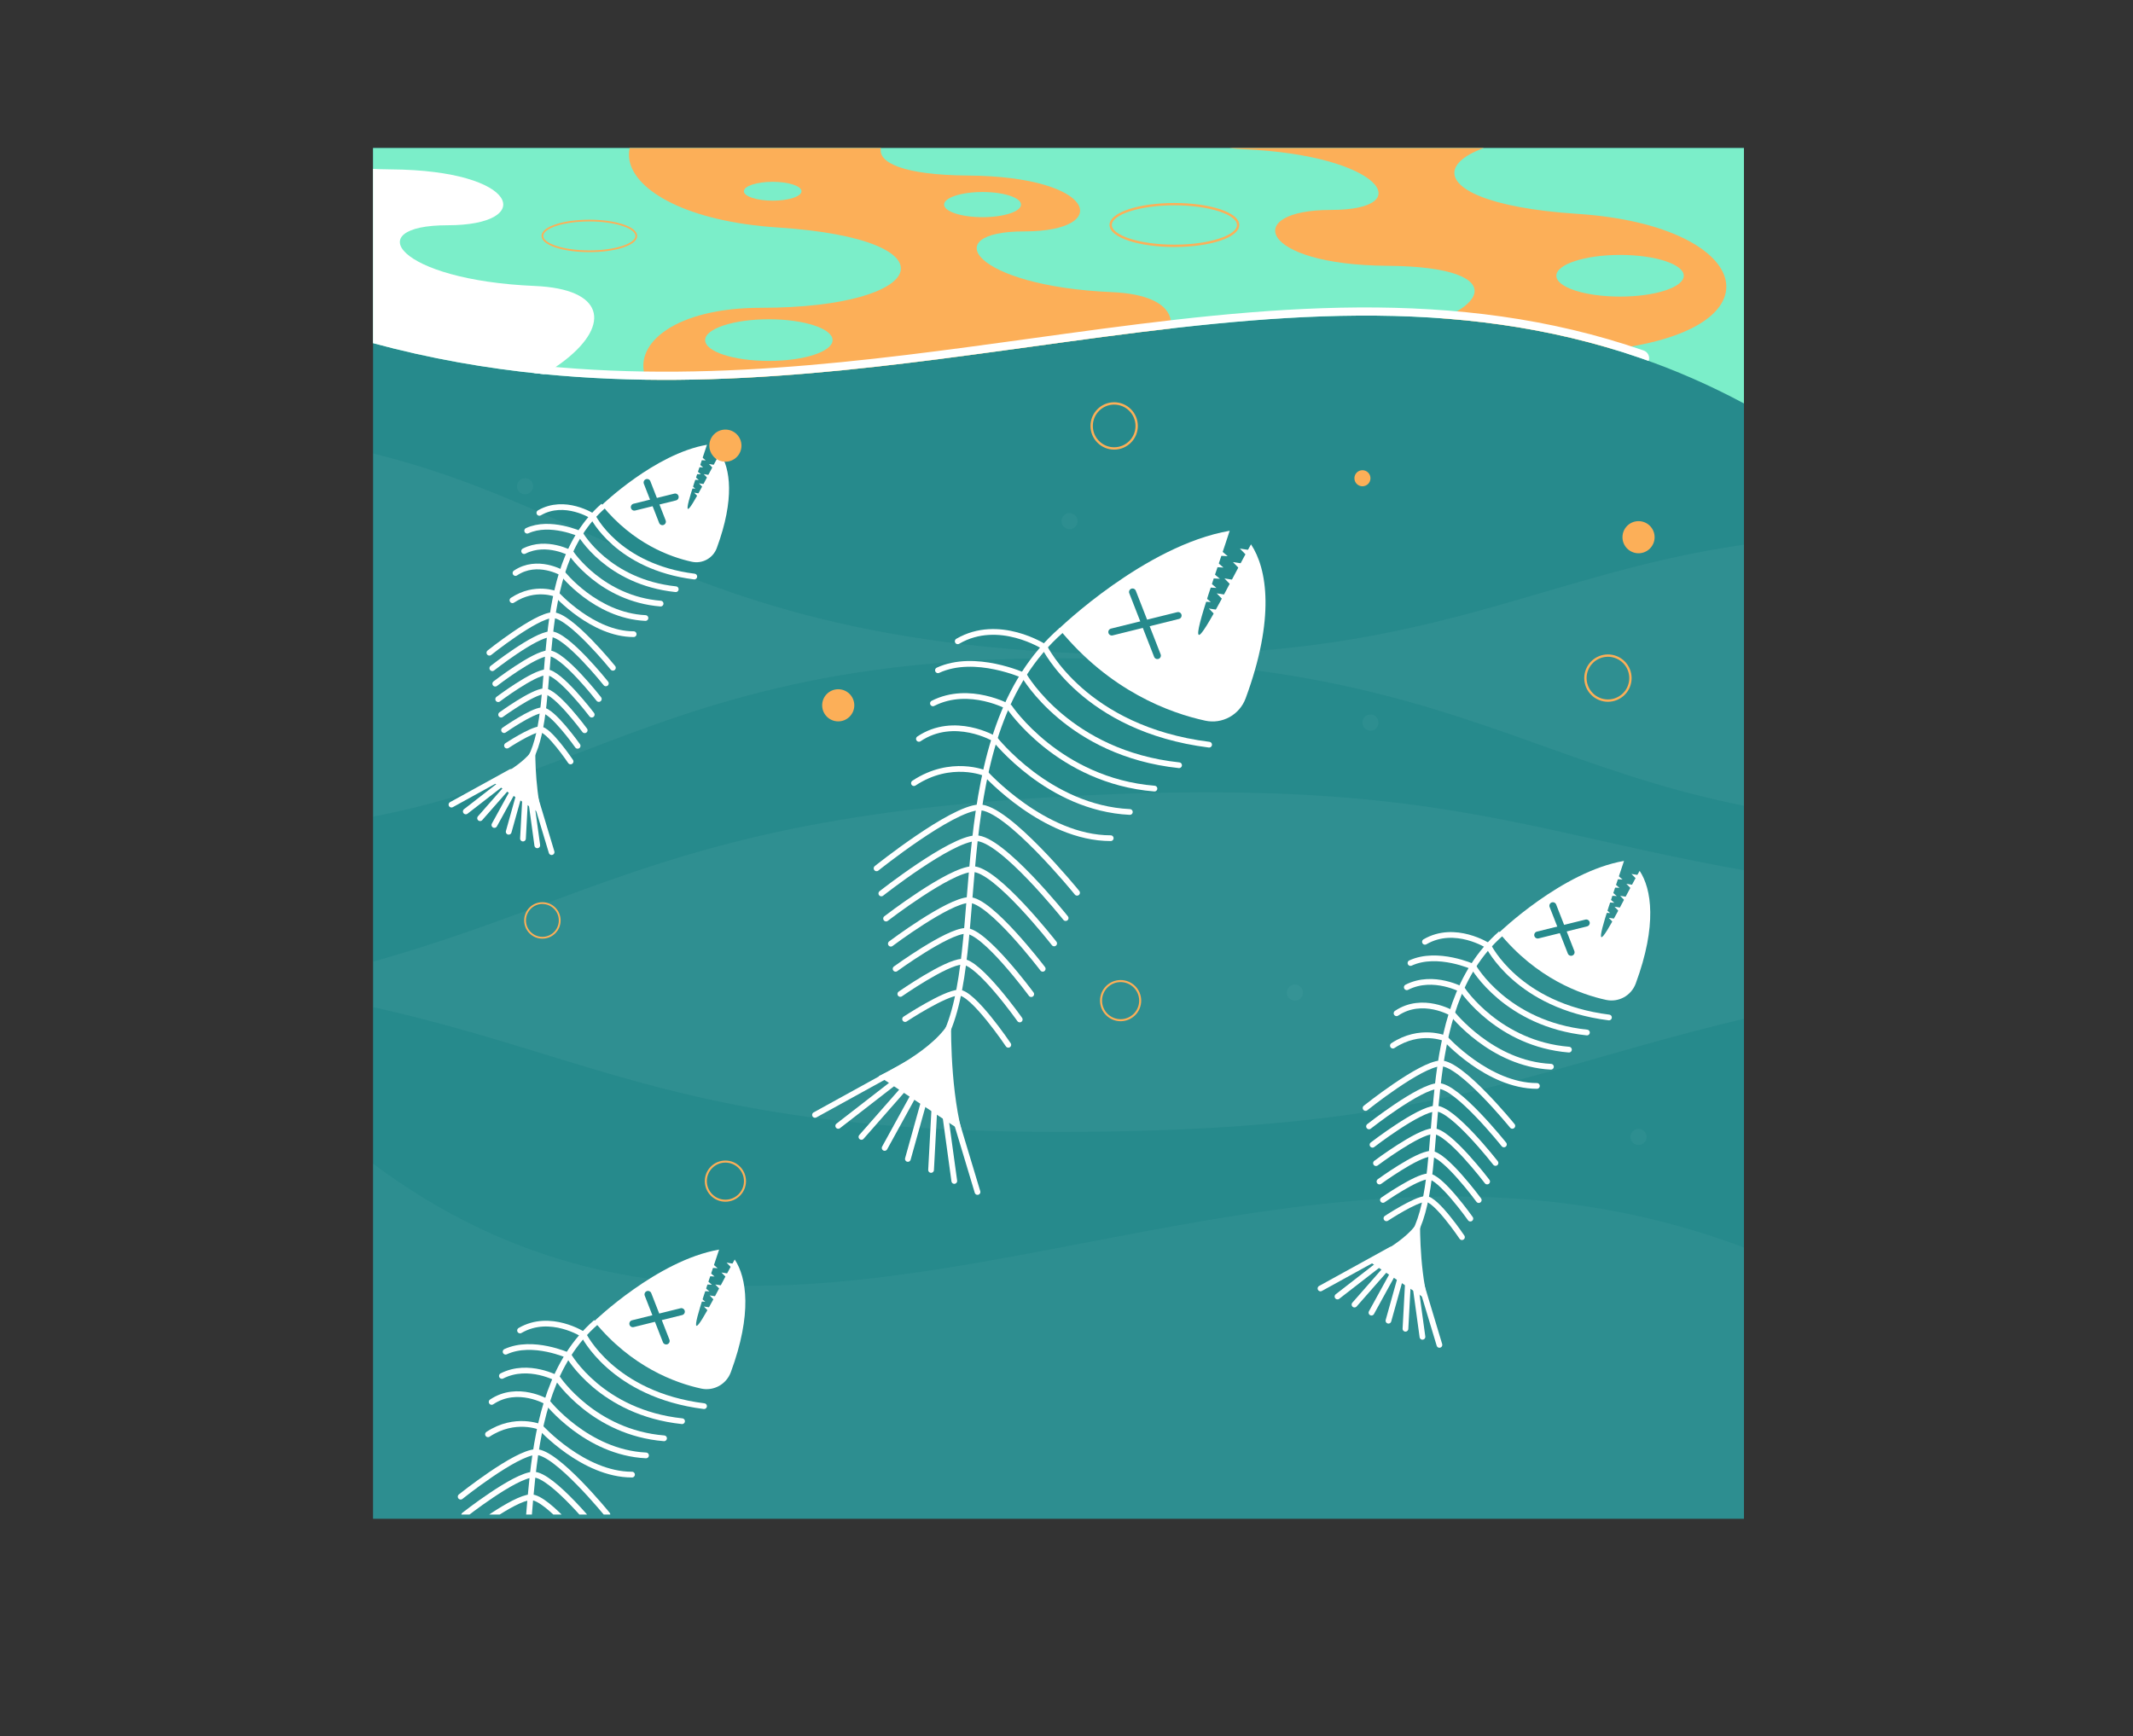 <?xml version="1.0" encoding="UTF-8"?>
<svg xmlns="http://www.w3.org/2000/svg" xmlns:xlink="http://www.w3.org/1999/xlink" viewBox="0 0 777.95 633.4">
  <rect x="0" y="0" width="777.95" height="633.4" fill="#333333" stroke="none"/>
  <defs>
    <style>
      .cls-1 {
        fill: #fff;
      }

      .cls-2 {
        fill: #73b7ba;
        opacity: .1;
      }

      .cls-3 {
        stroke-width: .66px;
      }

      .cls-3, .cls-4, .cls-5, .cls-6, .cls-7, .cls-8, .cls-9, .cls-10, .cls-11 {
        fill: none;
      }

      .cls-3, .cls-4, .cls-5, .cls-6, .cls-7, .cls-9, .cls-10, .cls-11 {
        stroke-miterlimit: 10;
      }

      .cls-3, .cls-6, .cls-9, .cls-10 {
        stroke: #fcaf58;
      }

      .cls-4 {
        stroke-width: 5.96px;
      }

      .cls-4, .cls-5, .cls-7 {
        stroke-linecap: round;
      }

      .cls-4, .cls-7, .cls-11 {
        stroke: #fff;
      }

      .cls-12 {
        clip-path: url(#clippath-2);
      }

      .cls-13 {
        fill: #268a8c;
      }

      .cls-14 {
        clip-path: url(#clippath-1);
      }

      .cls-5 {
        stroke: #268a8c;
        stroke-width: 2.55px;
      }

      .cls-15 {
        opacity: .11;
      }

      .cls-16 {
        fill: #7beec9;
      }

      .cls-6 {
        stroke-width: .63px;
      }

      .cls-7, .cls-11 {
        stroke-width: 2.09px;
      }

      .cls-17 {
        clip-path: url(#clippath);
      }

      .cls-18 {
        opacity: .36;
      }

      .cls-9 {
        stroke-width: .85px;
      }

      .cls-19 {
        fill: #fcaf58;
      }

      .cls-10 {
        stroke-width: .74px;
      }
    </style>
    <clipPath id="clippath">
      <rect class="cls-13" x="136.06" y="54.01" width="500" height="500"/>
    </clipPath>
    <clipPath id="clippath-1">
      <path class="cls-16" d="m636.06,54.01H136.06v71.17c20.87,5.65,41.45,9.22,61.76,11.24,66.36,6.6,129.9-3.37,191.44-11.77,72.06-9.84,141.36-17.54,209.23,6.02,12.57,4.36,25.09,9.8,37.56,16.49V54.01Z"/>
    </clipPath>
    <clipPath id="clippath-2">
      <rect class="cls-8" x="136.06" y="399.66" width="161.19" height="152.81"/>
    </clipPath>
  </defs>
  <g id="BACKGROUND">
    <g>
      <rect class="cls-13" x="136.06" y="54.01" width="500" height="500"/>
      <g class="cls-17">
        <g class="cls-18">
          <g class="cls-15">
            <path class="cls-1" d="m749.67,300.07c-180.65,10.35-182.66-59.95-363.61-59.95-180.95,0-185.54,80.41-365.31,59.8-20.6-2.36,33.42-50.54,33.42-71.28S1.75,158.41,22.45,157.22c180.95-10.37,180.95,70.27,361.89,80.64,180.95,10.37,186.96-59.65,367.02-39.02,10.3,1.18-34.73,45.36-32.99,55.58,4.45,26.1,41.64,45.06,31.29,45.65Z"/>
          </g>
          <g class="cls-15">
            <path class="cls-1" d="m25.89,352.95c180.65,10.35,179.23,59.95,360.17,59.95s178.71-39.2,358.47-59.8c20.6-2.36,33.42,9.07,33.42-11.67s-11.01-10.34-31.72-11.53c-180.95-10.37-180.95-49.53-361.89-39.16-180.95,10.37-176.69,59.86-356.76,80.49-10.3,1.18-20.53-35.8-26.96-27.66-4.35,5.5,14.91,8.79,25.26,9.38Z"/>
          </g>
        </g>
      </g>
    </g>
  </g>
  <g id="OBJECTS">
    <path class="cls-2" d="m136.06,554.01h500v-98.94c-20.87-7.85-41.45-12.82-61.76-15.63-66.36-9.18-129.9,4.68-191.44,16.37-72.06,13.68-141.36,24.39-209.23-8.37-12.57-6.07-25.09-13.62-37.56-22.93v129.5Z"/>
    <g>
      <path class="cls-11" d="m387.16,229.83c-43.84,38.31-26.13,116.61-42.99,149.18"/>
      <path class="cls-1" d="m320.48,392.54s21.19-9.66,26.43-21.02c0,0-.68,22.95,3.83,41.1l-30.26-20.07Z"/>
      <g>
        <line class="cls-7" x1="332.41" y1="387.32" x2="297.25" y2="406.69"/>
        <line class="cls-7" x1="334.2" y1="388.61" x2="305.72" y2="410.7"/>
        <line class="cls-7" x1="335.99" y1="389.9" x2="314.18" y2="414.72"/>
        <line class="cls-7" x1="337.78" y1="391.2" x2="322.65" y2="418.74"/>
        <line class="cls-7" x1="339.57" y1="392.49" x2="331.12" y2="422.75"/>
        <line class="cls-7" x1="341.36" y1="393.78" x2="339.58" y2="426.77"/>
        <line class="cls-7" x1="343.15" y1="395.07" x2="348.05" y2="430.79"/>
        <line class="cls-7" x1="344.94" y1="396.37" x2="356.52" y2="434.81"/>
      </g>
      <path class="cls-1" d="m437.21,231.56c-1.69-.87,7.41-25.84,11.28-37.95-30.86,5.35-62.27,35.74-62.27,35.74,18.57,22.79,40.51,30.75,53.34,33.53,6.26,1.36,12.53-2.14,14.75-8.14,10.76-29.14,7.91-47.23,1.96-56.18-5.74,9.98-17.38,33.89-19.07,33.02Z"/>
      <g>
        <polygon class="cls-1" points="454.61 202.58 455.61 200.64 452.21 200.11 454.61 202.58"/>
        <polygon class="cls-1" points="452.07 207.49 453.07 205.56 449.67 205.03 452.07 207.49"/>
        <polygon class="cls-1" points="448.97 213.46 449.97 211.53 446.58 211 448.97 213.46"/>
        <polygon class="cls-1" points="446.16 218.91 447.16 216.98 443.76 216.44 446.16 218.91"/>
        <polygon class="cls-1" points="443.29 224.44 444.29 222.51 440.89 221.97 443.29 224.44"/>
      </g>
      <g>
        <polygon class="cls-1" points="438.98 217.39 438.18 219.41 441.61 219.61 438.98 217.39"/>
        <polygon class="cls-1" points="441.03 212.24 440.23 214.26 443.66 214.46 441.03 212.24"/>
        <polygon class="cls-1" points="442.29 208.91 441.48 210.93 444.92 211.13 442.29 208.91"/>
        <polygon class="cls-1" points="443.61 204.81 442.8 206.83 446.23 207.03 443.61 204.81"/>
        <polygon class="cls-1" points="445.14 200.66 444.34 202.68 447.77 202.88 445.14 200.66"/>
      </g>
      <g>
        <path class="cls-7" d="m319.7,316.75s27.3-21.87,37.42-22.23c10.12-.37,35.71,31.14,35.71,31.14"/>
        <path class="cls-7" d="m321.44,325.91s25.14-19.8,34.44-20.14c9.3-.34,32.78,29.13,32.78,29.13"/>
        <path class="cls-7" d="m323.17,335.07s22.99-17.73,31.46-18.04c8.47-.31,29.84,27.11,29.84,27.11"/>
        <path class="cls-7" d="m324.91,344.24s20.83-15.66,28.48-15.94c7.65-.28,26.91,25.09,26.91,25.09"/>
        <path class="cls-7" d="m326.64,353.4s18.68-13.6,25.49-13.84c6.82-.25,23.98,23.08,23.98,23.08"/>
        <path class="cls-7" d="m328.37,362.57s16.52-11.53,22.51-11.75c5.99-.22,21.04,21.06,21.04,21.06"/>
        <path class="cls-7" d="m330.11,371.73s14.37-9.46,19.53-9.65c5.17-.19,18.11,19.04,18.11,19.04"/>
      </g>
      <g>
        <path class="cls-7" d="m440.99,271.64c-45.62-5.71-60.06-35.65-60.06-35.65,0,0-16.63-10.81-31.63-2.06"/>
        <path class="cls-7" d="m430.03,279.14c-40.29-4.28-56.47-32.65-56.47-32.65,0,0-17.97-8.23-31.47-1.99"/>
        <path class="cls-7" d="m421.05,287.66c-34.96-2.85-52.88-29.65-52.88-29.65,0,0-14.59-8.23-27.91-1.44"/>
        <path class="cls-7" d="m412.08,296.19c-29.63-1.41-49.29-26.66-49.29-26.66,0,0-14.69-8.71-27.64,0"/>
        <path class="cls-7" d="m405.1,305.75c-24.3.02-45.7-23.66-45.7-23.66,0,0-12.53-5.38-26.07,3.58"/>
      </g>
      <g>
        <line class="cls-5" x1="413.06" y1="215.94" x2="422.12" y2="239.14"/>
        <line class="cls-5" x1="405.5" y1="230.54" x2="429.68" y2="224.54"/>
      </g>
    </g>
    <g>
      <path class="cls-11" d="m220.05,184.55c-27.01,23.6-16.1,71.84-26.49,91.91"/>
      <path class="cls-1" d="m178.97,284.8s13.05-5.95,16.28-12.95c0,0-.42,14.14,2.36,25.32l-18.64-12.37Z"/>
      <g>
        <line class="cls-7" x1="186.33" y1="281.58" x2="164.66" y2="293.51"/>
        <line class="cls-7" x1="187.43" y1="282.38" x2="169.88" y2="295.99"/>
        <line class="cls-7" x1="188.53" y1="283.17" x2="175.1" y2="298.46"/>
        <line class="cls-7" x1="189.63" y1="283.97" x2="180.31" y2="300.94"/>
        <line class="cls-7" x1="190.74" y1="284.77" x2="185.53" y2="303.41"/>
        <line class="cls-7" x1="191.84" y1="285.56" x2="190.74" y2="305.89"/>
        <line class="cls-7" x1="192.94" y1="286.36" x2="195.96" y2="308.36"/>
        <line class="cls-7" x1="194.05" y1="287.16" x2="201.18" y2="310.84"/>
      </g>
      <path class="cls-1" d="m250.89,185.62c-1.04-.54,4.57-15.92,6.95-23.38-19.01,3.3-38.36,22.02-38.36,22.02,11.44,14.04,24.96,18.94,32.86,20.66,3.86.83,7.72-1.32,9.09-5.02,6.63-17.95,4.88-29.1,1.21-34.61-3.54,6.15-10.71,20.88-11.75,20.34Z"/>
      <g>
        <polygon class="cls-1" points="261.61 167.76 262.23 166.57 260.13 166.24 261.61 167.76"/>
        <polygon class="cls-1" points="260.04 170.79 260.66 169.6 258.57 169.27 260.04 170.79"/>
        <polygon class="cls-1" points="258.14 174.47 258.76 173.28 256.66 172.95 258.14 174.47"/>
        <polygon class="cls-1" points="256.4 177.82 257.02 176.63 254.93 176.31 256.4 177.82"/>
        <polygon class="cls-1" points="254.64 181.23 255.25 180.04 253.16 179.71 254.64 181.23"/>
      </g>
      <g>
        <polygon class="cls-1" points="251.98 176.89 251.49 178.13 253.6 178.25 251.98 176.89"/>
        <polygon class="cls-1" points="253.25 173.72 252.75 174.96 254.87 175.09 253.25 173.72"/>
        <polygon class="cls-1" points="254.02 171.67 253.52 172.91 255.64 173.03 254.02 171.67"/>
        <polygon class="cls-1" points="254.83 169.14 254.33 170.38 256.45 170.5 254.83 169.14"/>
        <polygon class="cls-1" points="255.78 166.58 255.28 167.83 257.4 167.95 255.78 166.58"/>
      </g>
      <g>
        <path class="cls-7" d="m178.49,238.1s16.82-13.47,23.05-13.7c6.24-.23,22,19.19,22,19.19"/>
        <path class="cls-7" d="m179.56,243.75s15.49-12.2,21.22-12.41c5.73-.21,20.19,17.94,20.19,17.94"/>
        <path class="cls-7" d="m180.63,249.39s14.16-10.92,19.38-11.11c5.22-.19,18.39,16.7,18.39,16.7"/>
        <path class="cls-7" d="m181.7,255.04s12.83-9.65,17.54-9.82c4.71-.17,16.58,15.46,16.58,15.46"/>
        <path class="cls-7" d="m182.77,260.69s11.51-8.38,15.71-8.53c4.2-.15,14.77,14.22,14.77,14.22"/>
        <path class="cls-7" d="m183.84,266.33s10.18-7.1,13.87-7.24c3.69-.13,12.96,12.97,12.96,12.97"/>
        <path class="cls-7" d="m184.91,271.98s8.85-5.83,12.03-5.95c3.18-.12,11.16,11.73,11.16,11.73"/>
      </g>
      <g>
        <path class="cls-7" d="m253.22,210.31c-28.1-3.52-37.01-21.96-37.01-21.96,0,0-10.24-6.66-19.49-1.27"/>
        <path class="cls-7" d="m246.46,214.93c-24.82-2.64-34.79-20.12-34.79-20.12,0,0-11.07-5.07-19.39-1.22"/>
        <path class="cls-7" d="m240.94,220.18c-21.54-1.75-32.58-18.27-32.58-18.27,0,0-8.99-5.07-17.2-.88"/>
        <path class="cls-7" d="m235.41,225.44c-18.25-.87-30.37-16.42-30.37-16.42,0,0-9.05-5.37-17.03,0"/>
        <path class="cls-7" d="m231.11,231.33c-14.97.01-28.15-14.58-28.15-14.58,0,0-7.72-3.31-16.06,2.21"/>
      </g>
      <g>
        <line class="cls-5" x1="236.01" y1="176" x2="241.59" y2="190.29"/>
        <line class="cls-5" x1="231.35" y1="184.99" x2="246.25" y2="181.3"/>
      </g>
    </g>
    <g>
      <path class="cls-11" d="m547.42,340.55c-32.09,28.04-19.13,85.35-31.47,109.19"/>
      <path class="cls-1" d="m498.61,459.65s15.51-7.07,19.34-15.39c0,0-.5,16.8,2.81,30.08l-22.15-14.69Z"/>
      <g>
        <line class="cls-7" x1="507.35" y1="455.82" x2="481.61" y2="470"/>
        <line class="cls-7" x1="508.66" y1="456.77" x2="487.81" y2="472.94"/>
        <line class="cls-7" x1="509.97" y1="457.71" x2="494.01" y2="475.88"/>
        <line class="cls-7" x1="511.28" y1="458.66" x2="500.2" y2="478.82"/>
        <line class="cls-7" x1="512.59" y1="459.61" x2="506.4" y2="481.76"/>
        <line class="cls-7" x1="513.9" y1="460.55" x2="512.6" y2="484.7"/>
        <line class="cls-7" x1="515.21" y1="461.5" x2="518.8" y2="487.64"/>
        <line class="cls-7" x1="516.52" y1="462.44" x2="524.99" y2="490.58"/>
      </g>
      <path class="cls-1" d="m584.05,341.82c-1.23-.64,5.43-18.91,8.26-27.78-22.59,3.92-45.57,26.16-45.57,26.16,13.59,16.68,29.65,22.51,39.04,24.54,4.58.99,9.17-1.56,10.8-5.96,7.88-21.33,5.79-34.57,1.43-41.12-4.2,7.3-12.72,24.8-13.95,24.17Z"/>
      <g>
        <polygon class="cls-1" points="596.79 320.6 597.52 319.19 595.03 318.8 596.79 320.6"/>
        <polygon class="cls-1" points="594.93 324.2 595.66 322.79 593.17 322.4 594.93 324.2"/>
        <polygon class="cls-1" points="592.66 328.57 593.4 327.16 590.91 326.77 592.66 328.57"/>
        <polygon class="cls-1" points="590.6 332.56 591.33 331.15 588.84 330.75 590.6 332.56"/>
        <polygon class="cls-1" points="588.5 336.61 589.24 335.19 586.75 334.8 588.5 336.61"/>
      </g>
      <g>
        <polygon class="cls-1" points="585.35 331.44 584.76 332.92 587.27 333.07 585.35 331.44"/>
        <polygon class="cls-1" points="586.85 327.68 586.26 329.16 588.78 329.31 586.85 327.68"/>
        <polygon class="cls-1" points="587.77 325.24 587.18 326.72 589.69 326.87 587.77 325.24"/>
        <polygon class="cls-1" points="588.73 322.24 588.14 323.72 590.66 323.86 588.73 322.24"/>
        <polygon class="cls-1" points="589.86 319.2 589.27 320.68 591.78 320.83 589.86 319.2"/>
      </g>
      <g>
        <path class="cls-7" d="m498.05,404.17s19.98-16,27.39-16.27c7.41-.27,26.14,22.79,26.14,22.79"/>
        <path class="cls-7" d="m499.31,410.88s18.4-14.49,25.21-14.74c6.81-.25,23.99,21.32,23.99,21.32"/>
        <path class="cls-7" d="m500.58,417.58s16.82-12.98,23.02-13.2c6.2-.23,21.84,19.84,21.84,19.84"/>
        <path class="cls-7" d="m501.85,424.29s15.25-11.46,20.84-11.67c5.6-.2,19.7,18.37,19.7,18.37"/>
        <path class="cls-7" d="m503.12,431s13.67-9.95,18.66-10.13c4.99-.18,17.55,16.89,17.55,16.89"/>
        <path class="cls-7" d="m504.39,437.71s12.09-8.44,16.48-8.6c4.39-.16,15.4,15.41,15.4,15.41"/>
        <path class="cls-7" d="m505.66,444.41s10.52-6.93,14.3-7.06c3.78-.14,13.25,13.94,13.25,13.94"/>
      </g>
      <g>
        <path class="cls-7" d="m586.82,371.15c-33.39-4.18-43.96-26.09-43.96-26.09,0,0-12.17-7.92-23.15-1.51"/>
        <path class="cls-7" d="m578.79,376.64c-29.49-3.13-41.33-23.9-41.33-23.9,0,0-13.15-6.02-23.03-1.45"/>
        <path class="cls-7" d="m572.23,382.88c-25.59-2.08-38.71-21.7-38.71-21.7,0,0-10.68-6.02-20.43-1.05"/>
        <path class="cls-7" d="m565.66,389.12c-21.69-1.04-36.08-19.51-36.08-19.51,0,0-10.75-6.38-20.23,0"/>
        <path class="cls-7" d="m560.55,396.12c-17.79.01-33.45-17.32-33.45-17.32,0,0-9.17-3.94-19.08,2.62"/>
      </g>
      <g>
        <line class="cls-5" x1="566.37" y1="330.39" x2="573.01" y2="347.37"/>
        <line class="cls-5" x1="560.84" y1="341.07" x2="578.54" y2="336.68"/>
      </g>
    </g>
    <g>
      <path class="cls-16" d="m636.06,54.01H136.06v71.17c20.87,5.65,41.45,9.22,61.76,11.24,66.36,6.6,129.9-3.37,191.44-11.77,72.06-9.84,141.36-17.54,209.23,6.02,12.57,4.36,25.09,9.8,37.56,16.49V54.01Z"/>
      <g class="cls-14">
        <path class="cls-19" d="m277.48,32.95c-70.26,5.72-59.54,45.74,6.21,50.03,65.75,4.29,55.47,29.3-6.21,29.3s-63.01,51.46,37.35,48.6c100.36-2.86,141.01-52.17,90.67-54.32-50.34-2.14-64.18-22.15-31.89-22.15s26.57-20.04-20.6-20.38c-47.17-.34-36.71-18.21-2.28-23.93,34.44-5.72-73.26-7.15-73.26-7.15Z"/>
        <path class="cls-1" d="m67.1,30.71c-70.26,5.72-59.54,45.74,6.21,50.03,65.75,4.29,55.47,29.3-6.21,29.3s-63.01,51.46,37.35,48.6c100.36-2.86,141.01-52.17,90.67-54.32-50.34-2.14-64.18-22.15-31.89-22.15s26.57-20.04-20.6-20.38c-47.17-.34-36.71-18.21-2.28-23.93,34.44-5.72-73.26-7.15-73.26-7.15Z"/>
        <ellipse class="cls-16" cx="280.42" cy="124.06" rx="23.24" ry="7.6"/>
        <path class="cls-16" d="m344.33,74.63c0,2.53,6.28,4.59,14.03,4.59s14.03-2.05,14.03-4.59-6.28-4.59-14.03-4.59-14.03,2.05-14.03,4.59Z"/>
        <ellipse class="cls-16" cx="281.82" cy="69.76" rx="10.51" ry="3.44"/>
        <path class="cls-19" d="m581.53,128.04c70.26-5.72,59.54-45.74-6.21-50.03-65.75-4.29-55.47-29.3,6.21-29.3S644.54-2.74,544.18.11c-100.36,2.86-141.01,52.17-90.67,54.32,50.34,2.14,64.18,22.15,31.89,22.15s-26.57,20.04,20.6,20.38c47.17.34,36.71,18.21,2.28,23.93-34.44,5.72,73.26,7.15,73.26,7.15Z"/>
        <ellipse class="cls-16" cx="578.59" cy="36.93" rx="23.24" ry="7.6"/>
        <ellipse class="cls-16" cx="590.87" cy="100.59" rx="23.24" ry="7.6"/>
        <ellipse class="cls-9" cx="428.33" cy="82.07" rx="23.24" ry="7.6"/>
        <ellipse class="cls-6" cx="214.95" cy="86.06" rx="17.13" ry="5.6"/>
        <path class="cls-4" d="m197.82,136.42c66.36,6.6,129.9-3.37,191.44-11.77,72.06-9.84,141.36-17.54,209.23,6.02"/>
      </g>
    </g>
    <g>
      <circle class="cls-9" cx="586.44" cy="247.35" r="8.21" transform="translate(132.57 693.55) rotate(-67.38)"/>
      <circle class="cls-10" cx="408.71" cy="365.01" r="7.14"/>
      <circle class="cls-10" cx="264.57" cy="430.85" r="7.14"/>
      <circle class="cls-9" cx="406.36" cy="155.37" r="8.21"/>
      <circle class="cls-3" cx="197.82" cy="335.75" r="6.32"/>
      <circle class="cls-19" cx="597.61" cy="195.96" r="5.86"/>
      <path class="cls-2" d="m496.91,263.58c0,1.62,1.31,2.93,2.93,2.93s2.93-1.31,2.93-2.93-1.31-2.93-2.93-2.93-2.93,1.31-2.93,2.93Z"/>
      <path class="cls-2" d="m594.68,414.72c0,1.62,1.31,2.93,2.93,2.93s2.93-1.31,2.93-2.93-1.31-2.93-2.93-2.93-2.93,1.31-2.93,2.93Z"/>
      <path class="cls-2" d="m387.16,190.1c0,1.62,1.31,2.93,2.93,2.93s2.93-1.31,2.93-2.93-1.31-2.93-2.93-2.93-2.93,1.31-2.93,2.93Z"/>
      <path class="cls-2" d="m188.57,177.38c0,1.62,1.31,2.93,2.93,2.93s2.93-1.31,2.93-2.93-1.31-2.93-2.93-2.93-2.93,1.31-2.93,2.93Z"/>
      <path class="cls-2" d="m469.36,362.08c0,1.62,1.31,2.93,2.93,2.93s2.93-1.31,2.93-2.93-1.31-2.93-2.93-2.93-2.93,1.31-2.93,2.93Z"/>
      <circle class="cls-19" cx="264.57" cy="162.56" r="5.86"/>
      <circle class="cls-19" cx="305.72" cy="257.28" r="5.86"/>
      <path class="cls-19" d="m493.98,174.45c0,1.62,1.31,2.93,2.93,2.93s2.93-1.31,2.93-2.93-1.31-2.93-2.93-2.93-2.93,1.31-2.93,2.93Z"/>
    </g>
    <g class="cls-12">
      <g>
        <path class="cls-11" d="m217.38,482.33c-32.09,28.04-19.13,85.35-31.47,109.19"/>
        <path class="cls-1" d="m168.58,601.43s15.51-7.07,19.34-15.39c0,0-.5,16.8,2.81,30.08l-22.15-14.69Z"/>
        <g>
          <line class="cls-7" x1="177.31" y1="597.6" x2="151.58" y2="611.78"/>
          <line class="cls-7" x1="178.62" y1="598.55" x2="157.77" y2="614.72"/>
          <line class="cls-7" x1="179.93" y1="599.49" x2="163.97" y2="617.66"/>
          <line class="cls-7" x1="181.24" y1="600.44" x2="170.17" y2="620.6"/>
          <line class="cls-7" x1="182.55" y1="601.38" x2="176.36" y2="623.54"/>
          <line class="cls-7" x1="183.86" y1="602.33" x2="182.56" y2="626.48"/>
          <line class="cls-7" x1="185.17" y1="603.28" x2="188.76" y2="629.42"/>
          <line class="cls-7" x1="186.48" y1="604.22" x2="194.96" y2="632.36"/>
        </g>
        <path class="cls-1" d="m254.01,483.6c-1.23-.64,5.43-18.91,8.26-27.78-22.59,3.92-45.57,26.16-45.57,26.16,13.59,16.68,29.65,22.51,39.04,24.54,4.58.99,9.17-1.56,10.8-5.96,7.88-21.33,5.79-34.57,1.43-41.12-4.2,7.3-12.72,24.8-13.95,24.17Z"/>
        <g>
          <polygon class="cls-1" points="266.75 462.38 267.48 460.97 265 460.58 266.75 462.38"/>
          <polygon class="cls-1" points="264.89 465.98 265.62 464.57 263.13 464.18 264.89 465.98"/>
          <polygon class="cls-1" points="262.63 470.35 263.36 468.94 260.87 468.55 262.63 470.35"/>
          <polygon class="cls-1" points="260.56 474.34 261.29 472.92 258.81 472.53 260.56 474.34"/>
          <polygon class="cls-1" points="258.47 478.39 259.2 476.97 256.71 476.58 258.47 478.39"/>
        </g>
        <g>
          <polygon class="cls-1" points="255.31 473.22 254.72 474.7 257.24 474.85 255.31 473.22"/>
          <polygon class="cls-1" points="256.81 469.46 256.22 470.94 258.74 471.08 256.81 469.46"/>
          <polygon class="cls-1" points="257.73 467.02 257.14 468.5 259.66 468.65 257.73 467.02"/>
          <polygon class="cls-1" points="258.7 464.02 258.11 465.5 260.62 465.64 258.7 464.02"/>
          <polygon class="cls-1" points="259.82 460.98 259.23 462.46 261.74 462.61 259.82 460.98"/>
        </g>
        <g>
          <path class="cls-7" d="m168.01,545.95s19.98-16,27.39-16.27c7.41-.27,26.14,22.79,26.14,22.79"/>
          <path class="cls-7" d="m169.28,552.65s18.4-14.49,25.21-14.74c6.81-.25,23.99,21.32,23.99,21.32"/>
          <path class="cls-7" d="m170.55,559.36s16.82-12.98,23.02-13.2c6.2-.23,21.84,19.84,21.84,19.84"/>
          <path class="cls-7" d="m171.82,566.07s15.25-11.46,20.84-11.67c5.6-.2,19.7,18.37,19.7,18.37"/>
          <path class="cls-7" d="m173.09,572.78s13.67-9.95,18.66-10.13c4.99-.18,17.55,16.89,17.55,16.89"/>
          <path class="cls-7" d="m174.36,579.48s12.09-8.44,16.48-8.6c4.39-.16,15.4,15.41,15.4,15.41"/>
          <path class="cls-7" d="m175.63,586.19s10.52-6.93,14.3-7.06c3.78-.14,13.25,13.94,13.25,13.94"/>
        </g>
        <g>
          <path class="cls-7" d="m256.78,512.93c-33.39-4.18-43.96-26.09-43.96-26.09,0,0-12.17-7.92-23.15-1.51"/>
          <path class="cls-7" d="m248.76,518.42c-29.49-3.13-41.33-23.9-41.33-23.9,0,0-13.15-6.02-23.03-1.45"/>
          <path class="cls-7" d="m242.19,524.66c-25.59-2.08-38.71-21.7-38.71-21.7,0,0-10.68-6.02-20.43-1.05"/>
          <path class="cls-7" d="m235.62,530.9c-21.69-1.04-36.08-19.51-36.08-19.51,0,0-10.75-6.38-20.23,0"/>
          <path class="cls-7" d="m230.51,537.9c-17.79.01-33.45-17.32-33.45-17.32,0,0-9.17-3.94-19.08,2.62"/>
        </g>
        <g>
          <line class="cls-5" x1="236.34" y1="472.17" x2="242.97" y2="489.15"/>
          <line class="cls-5" x1="230.81" y1="482.85" x2="248.5" y2="478.46"/>
        </g>
      </g>
    </g>
  </g>
</svg>